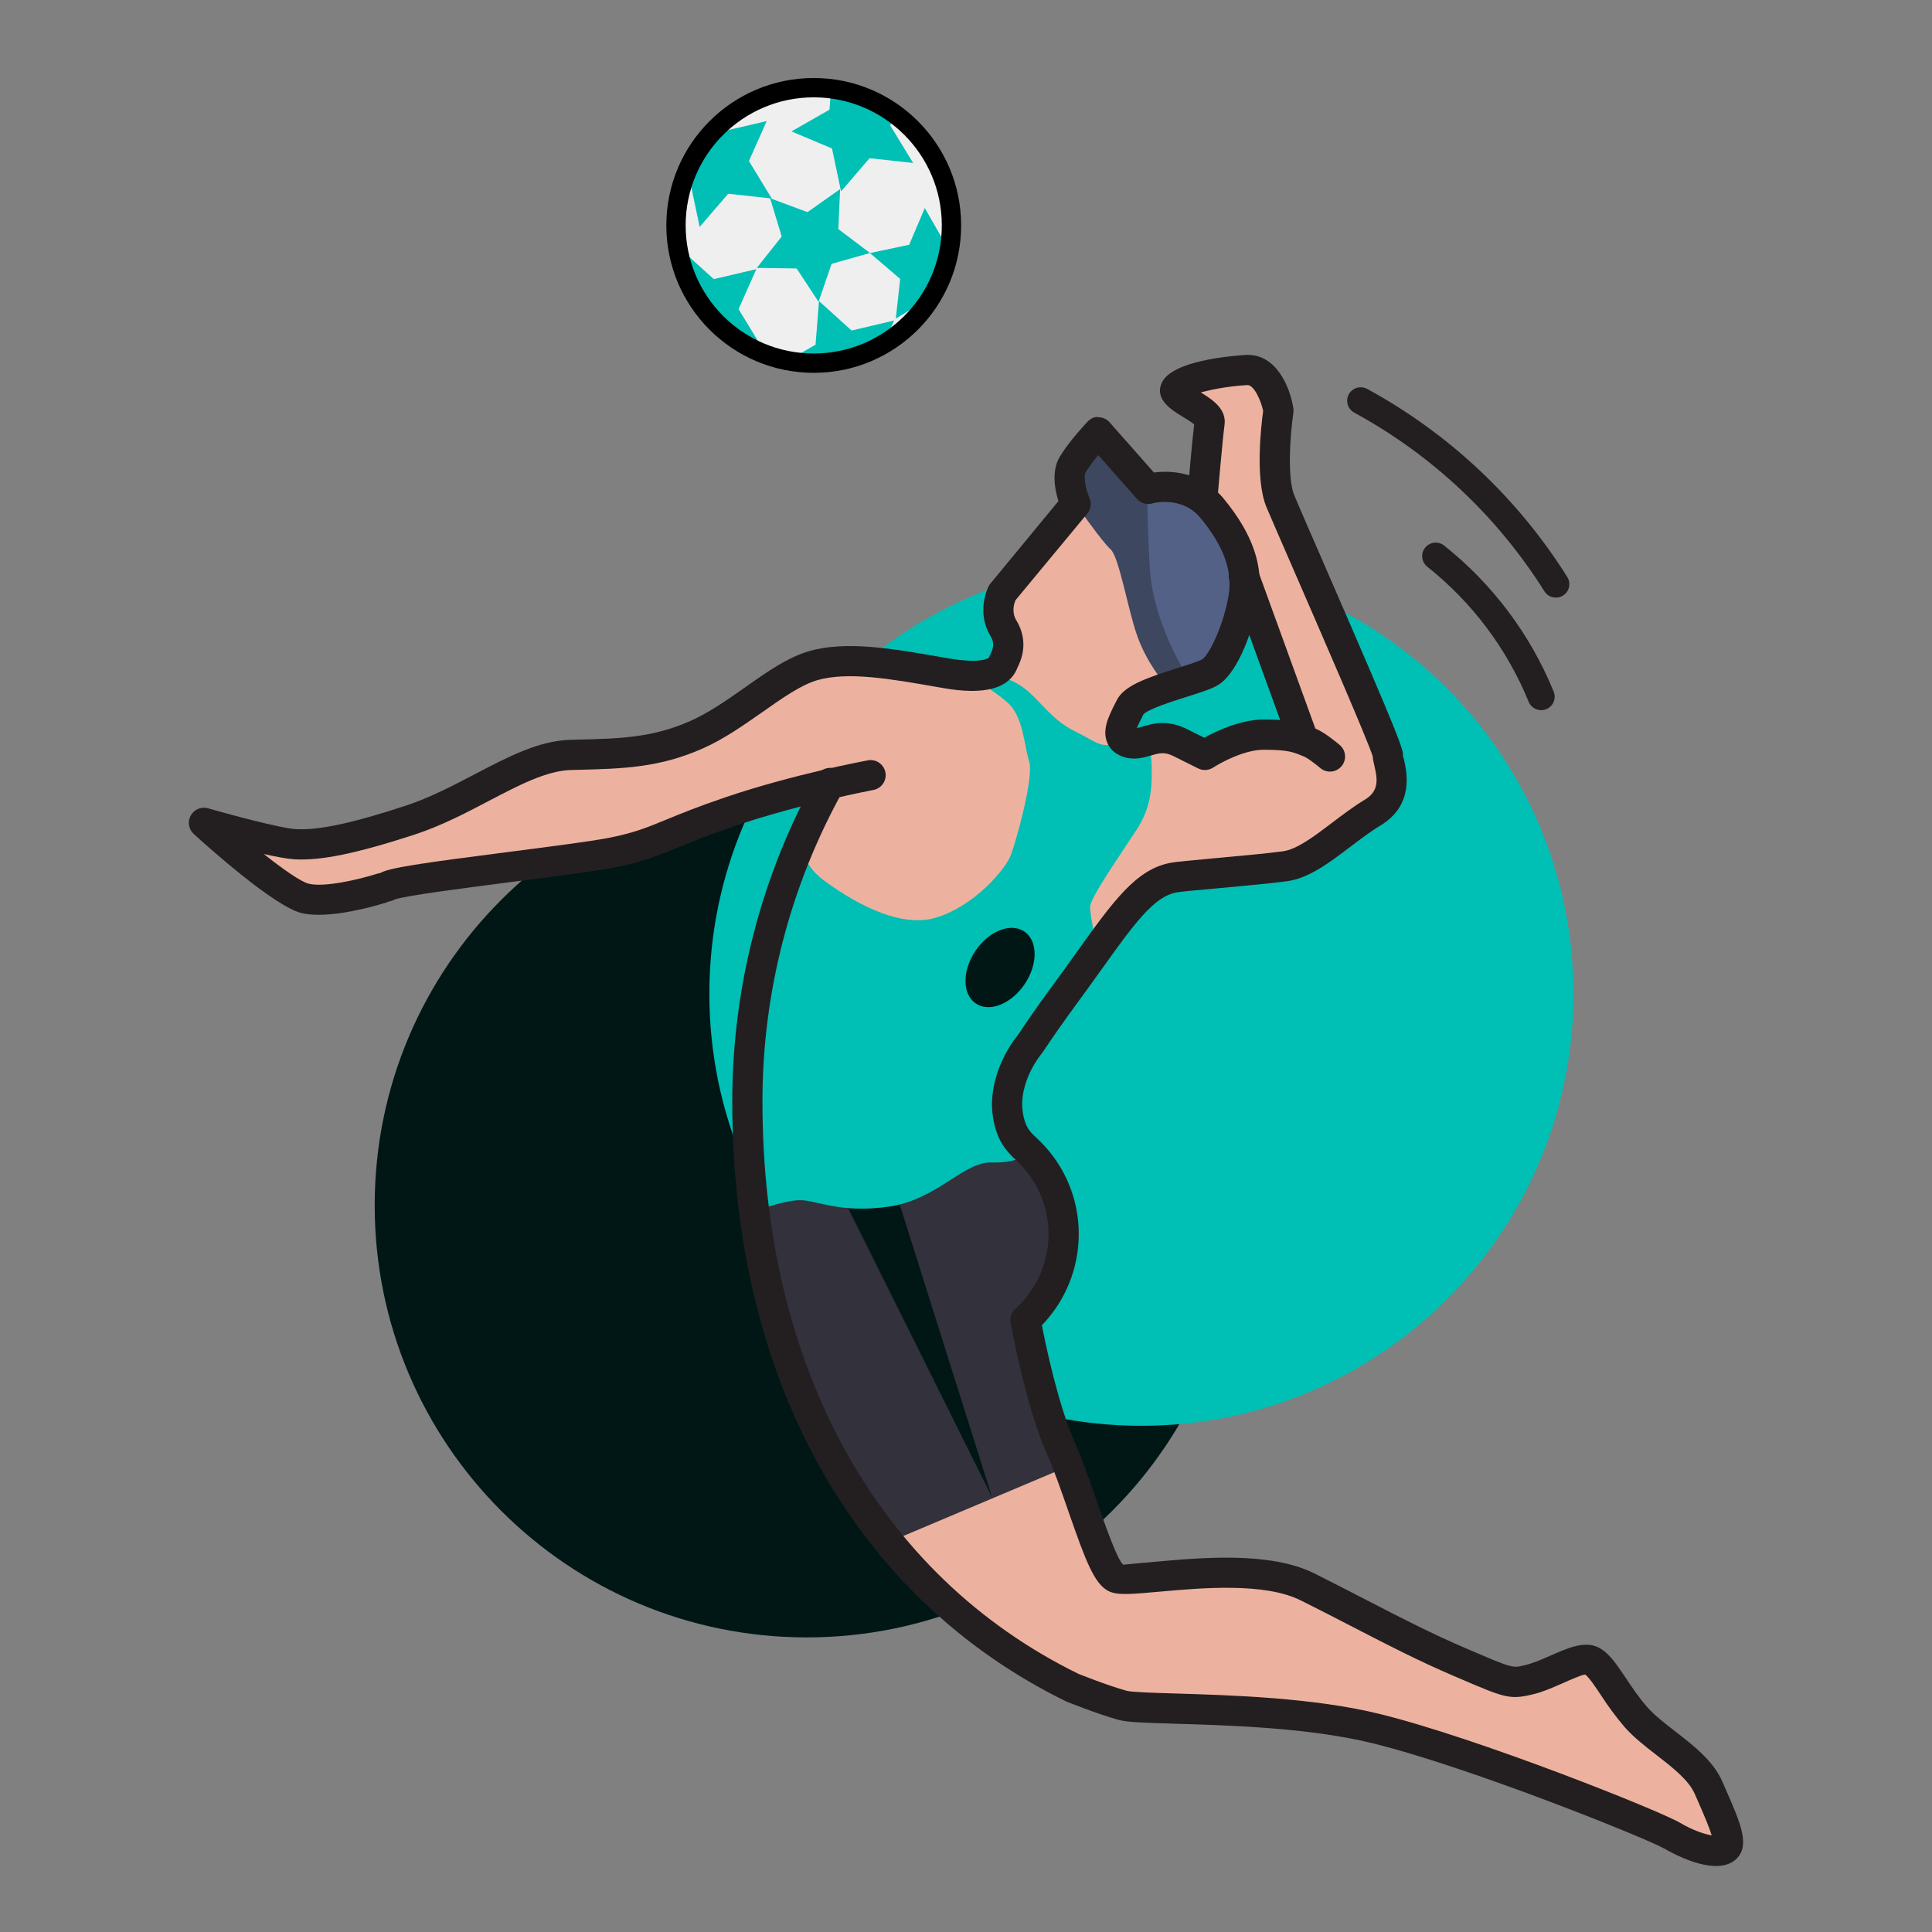 <svg width="100" height="100" viewBox="0 0 100 100" fill="none" xmlns="http://www.w3.org/2000/svg">
<rect x="0" y="0" width="100" height="100" fill="#808080" stroke="none"/>
<path d="M41.92 18.797C45.858 18.797 49.05 15.605 49.05 11.667C49.05 7.73 45.858 4.538 41.92 4.538C37.983 4.538 34.791 7.73 34.791 11.667C34.791 15.605 37.983 18.797 41.92 18.797Z" fill="#EFEFEF"/>
<path d="M41.756 84.752C54.107 84.752 64.119 74.74 64.119 62.389C64.119 50.039 54.107 40.027 41.756 40.027C29.406 40.027 19.394 50.039 19.394 62.389C19.394 74.74 29.406 84.752 41.756 84.752Z" fill="#001716"/>
<path d="M59.078 73.799C71.429 73.799 81.441 63.786 81.441 51.436C81.441 39.086 71.429 29.073 59.078 29.073C46.728 29.073 36.716 39.086 36.716 51.436C36.716 63.786 46.728 73.799 59.078 73.799Z" fill="#00BFB4"/>
<path d="M15.439 46.545L21.397 45.747L37.087 42.33L41.058 41.092L42.23 41.224L42.295 42.135L39.105 51.966L38.584 61.536L41.123 73.156L46.788 81.263L54.502 86.633L60.264 88.099L71.884 89.466L78.819 92.005L86.583 95.031L88.584 95.813L89.317 95.666L88.438 92.541L84.678 88.88L82.334 85.95L79.209 86.927L70.225 83.117L60.361 81.164L57.725 81.653L54.892 74.914L53.72 71.106V67.102L54.892 62.219L52.776 59.127L52.297 55.992L55.039 51.575L58.897 46.561L60.752 45.422L66.514 44.836L70.225 42.655L72.048 40.702L70.681 36.341L67.034 27.356L66.27 19.592L64.561 18.42L62.217 19.153L61.566 21.106L62.217 23.108L63.455 27.42L65.733 33.216L66.758 35.852L66.416 38L63.438 38.391L62.364 39.075L59.531 38.195L57.627 38.538L58.506 36.584L60.85 35.51L60.166 28.528L56.748 27.356L55.673 26.086L51.898 30.644L51.962 33.703L50.303 34.974L43.728 33.997L37.119 37.122L33.017 39.075H28.72L18.923 43.241L15.277 43.697L11.469 43.177" fill="#EDB29F"/>
<path d="M41.644 73.709L39.627 66.028L38.65 62.252L46.658 60.819L53.302 59.644L55.056 63.88L53.558 68.111L54.6 73.97L55.381 75.858L46.136 79.764L41.644 73.709Z" fill="#32313C"/>
<path d="M43.272 61.275L46.397 61.795L51.345 77.486L43.272 61.275Z" fill="#001716"/>
<path d="M59.922 26.38L58.408 24.181L56.845 22.375L55.478 24.475L55.673 26.086C55.673 26.086 57.041 28.039 57.481 28.43C57.919 28.82 58.359 31.458 58.848 32.873C59.336 34.289 60.264 35.364 60.264 35.364L62.07 34.875L59.922 26.38Z" fill="#3D4760"/>
<path d="M41.448 43.403C41.448 43.403 41.352 44.608 42.62 45.552C43.891 46.497 46.43 48.091 48.416 47.505C50.4 46.919 52.028 45.031 52.322 44.25C52.614 43.469 53.525 40.214 53.266 39.4C53.005 38.587 52.972 37.056 52.125 36.341C51.28 35.623 50.694 35.364 50.694 35.364L51.638 35.07C51.638 35.07 52.158 35.005 52.972 35.591C53.786 36.177 54.372 37.219 55.609 37.837C56.845 38.456 56.845 38.634 57.627 38.538C58.408 38.439 58.897 38.391 58.897 38.391L59.417 38.489C59.417 38.489 59.612 38.944 59.612 39.725C59.612 40.506 59.678 41.647 58.831 42.948C57.986 44.25 56.423 46.464 56.423 46.952C56.423 47.441 56.781 48.97 56.781 48.97L52.297 55.992L53.302 59.644C53.302 59.644 52.794 60.217 51.328 60.169C49.864 60.119 48.497 62.122 45.958 62.462C43.419 62.806 42.295 62.122 41.416 62.122C40.538 62.122 38.877 62.756 38.877 62.756L38.633 54.797L40.489 45.959L41.448 43.403Z" fill="#00BFB4"/>
<path d="M59.384 25.012C59.384 25.012 59.353 26.639 59.516 29.406C59.678 32.172 61.306 34.745 61.306 34.745C61.306 34.745 63.552 34.192 63.584 34.028C63.616 33.866 64.397 30.317 64.397 30.317L64.041 27.714L61.533 25.37L59.612 25.011L59.384 25.012Z" fill="#546187"/>
<path d="M20.055 46.661C19.917 46.659 19.783 46.621 19.665 46.551C19.547 46.48 19.449 46.38 19.383 46.259C19.283 46.075 19.259 45.86 19.317 45.658C19.375 45.457 19.509 45.286 19.691 45.183C20.155 44.919 21.702 44.688 26.425 44.083C28.492 43.817 30.444 43.567 31.409 43.386C32.766 43.128 33.414 42.863 34.487 42.422C35.23 42.117 36.138 41.745 37.552 41.266C41.016 40.088 44.792 39.377 44.95 39.349C45.149 39.32 45.352 39.369 45.516 39.487C45.68 39.604 45.792 39.78 45.829 39.978C45.866 40.176 45.825 40.381 45.715 40.549C45.605 40.718 45.434 40.837 45.237 40.883C45.2 40.891 41.409 41.605 38.055 42.745C36.681 43.211 35.8 43.572 35.081 43.867C33.997 44.313 33.212 44.633 31.698 44.92C30.688 45.111 28.714 45.364 26.623 45.631C24.216 45.942 20.917 46.366 20.428 46.559C20.314 46.626 20.185 46.66 20.053 46.661H20.055Z" fill="#231F20"/>
<path d="M16.495 47.35C16.17 47.35 15.863 47.322 15.592 47.256C14.17 46.897 10.709 43.787 10.03 43.167C9.899 43.048 9.813 42.889 9.784 42.715C9.756 42.54 9.787 42.361 9.874 42.208C9.96 42.053 10.096 41.933 10.259 41.866C10.423 41.799 10.604 41.79 10.773 41.839C11.755 42.122 14.486 42.867 15.323 42.917C16.484 42.98 18.214 42.616 20.959 41.716C22.227 41.303 23.423 40.675 24.581 40.07C26.284 39.18 27.891 38.336 29.516 38.294L29.869 38.284C32.13 38.227 33.764 38.186 35.73 37.319C36.691 36.894 37.644 36.225 38.564 35.578C39.706 34.773 40.784 34.016 41.886 33.702C43.808 33.151 46.216 33.573 48.766 34.02L49.07 34.073C50.82 34.377 51.184 34.044 51.188 34.039C51.207 33.98 51.232 33.923 51.261 33.869C51.403 33.575 51.503 33.301 51.261 32.905C50.641 31.88 50.939 30.764 51.214 30.266L54.784 25.937C54.6 25.352 54.411 24.38 54.858 23.634C55.336 22.837 56.241 21.878 56.28 21.837C56.43 21.681 56.652 21.542 56.859 21.594C56.968 21.596 57.075 21.62 57.174 21.666C57.273 21.712 57.361 21.778 57.433 21.859L59.727 24.458C60.538 24.35 62.163 24.375 63.359 25.836C64.852 27.659 65.416 29.316 65.136 31.045C64.908 32.467 64.119 34.767 63.08 35.436C62.756 35.644 62.236 35.812 61.416 36.07C60.767 36.275 59.417 36.7 59.181 36.977L59.122 37.102C59.039 37.266 58.919 37.497 58.845 37.683C58.922 37.667 59.011 37.641 59.122 37.609C59.638 37.458 60.416 37.225 61.444 37.741L62.334 38.186C62.953 37.842 64.203 37.244 65.391 37.244C66.922 37.244 67.388 37.412 68.136 37.734C68.583 37.926 69.189 38.428 69.364 38.578C69.514 38.714 69.606 38.904 69.619 39.106C69.632 39.309 69.566 39.509 69.434 39.663C69.302 39.818 69.116 39.915 68.914 39.934C68.712 39.954 68.51 39.894 68.352 39.767C68.048 39.508 67.672 39.236 67.548 39.183C66.939 38.92 66.673 38.808 65.392 38.808C64.417 38.808 63.184 39.473 62.791 39.73C62.676 39.804 62.544 39.847 62.408 39.855C62.272 39.863 62.136 39.834 62.014 39.773L60.745 39.139C60.264 38.898 59.984 38.983 59.562 39.108C59.188 39.217 58.717 39.353 58.175 39.186C57.652 39.022 57.417 38.694 57.314 38.447C57.03 37.773 57.383 37.072 57.727 36.395L57.808 36.236C58.175 35.502 59.289 35.103 60.947 34.581C61.42 34.431 62.072 34.225 62.234 34.12C62.597 33.886 63.352 32.305 63.595 30.795C63.797 29.539 63.339 28.278 62.15 26.826C61.172 25.63 59.669 26.052 59.655 26.055C59.512 26.098 59.361 26.099 59.218 26.058C59.075 26.017 58.946 25.935 58.848 25.823L56.847 23.558C56.611 23.836 56.394 24.13 56.198 24.437C56.069 24.653 56.192 25.32 56.389 25.77C56.448 25.903 56.468 26.05 56.448 26.194C56.428 26.338 56.368 26.474 56.275 26.586L52.562 31.067C52.497 31.223 52.344 31.677 52.598 32.094C53.302 33.252 52.822 34.234 52.664 34.556C52.248 35.645 50.961 35.994 48.802 35.611L48.495 35.558C46.127 35.142 43.894 34.752 42.316 35.202C41.469 35.445 40.494 36.13 39.462 36.858C38.478 37.545 37.462 38.261 36.361 38.747C34.111 39.739 32.256 39.786 29.908 39.847L29.556 39.856C28.294 39.887 26.844 40.648 25.306 41.453C24.092 42.091 22.837 42.748 21.444 43.203C18.459 44.176 16.597 44.561 15.231 44.477C14.867 44.455 14.287 44.347 13.653 44.203C14.691 45.025 15.584 45.642 15.972 45.739C16.769 45.941 18.555 45.531 19.498 45.23C19.696 45.166 19.911 45.184 20.095 45.279C20.28 45.374 20.419 45.539 20.482 45.737C20.545 45.934 20.527 46.149 20.432 46.334C20.337 46.518 20.173 46.657 19.975 46.72C19.736 46.795 17.947 47.35 16.495 47.35Z" fill="#231F20"/>
<path d="M67.394 38.88C67.233 38.88 67.076 38.83 66.945 38.738C66.814 38.645 66.714 38.515 66.659 38.364L63.644 30.059C63.609 29.963 63.593 29.861 63.598 29.758C63.602 29.656 63.627 29.555 63.67 29.463C63.714 29.37 63.775 29.286 63.85 29.217C63.926 29.148 64.015 29.094 64.111 29.059C64.207 29.024 64.309 29.009 64.412 29.013C64.514 29.018 64.615 29.042 64.708 29.086C64.8 29.129 64.884 29.19 64.953 29.266C65.022 29.342 65.076 29.43 65.111 29.526L68.127 37.831C68.17 37.949 68.184 38.076 68.168 38.201C68.152 38.325 68.105 38.444 68.033 38.547C67.961 38.65 67.865 38.734 67.754 38.792C67.642 38.85 67.519 38.88 67.394 38.88Z" fill="#231F20"/>
<path d="M88.823 96.584C87.714 96.584 86.38 95.819 86.186 95.705C85.3 95.181 76.061 91.459 71.016 90.223C67.761 89.426 63.583 89.301 60.819 89.219C59.155 89.169 58.334 89.139 57.909 89.023C56.803 88.72 55.25 88.092 55.184 88.066C44.184 82.676 37.902 71.367 37.902 57.012C37.902 51.103 39.417 45.272 42.283 40.145C42.333 40.056 42.4 39.977 42.481 39.913C42.561 39.85 42.653 39.803 42.752 39.775C42.851 39.747 42.954 39.738 43.056 39.75C43.158 39.762 43.257 39.794 43.346 39.844C43.436 39.895 43.514 39.962 43.578 40.042C43.642 40.123 43.689 40.215 43.717 40.314C43.745 40.413 43.753 40.516 43.741 40.618C43.729 40.72 43.697 40.818 43.647 40.908C40.902 45.831 39.462 51.375 39.464 57.012C39.464 70.747 45.427 81.547 55.823 86.639C55.827 86.639 57.319 87.242 58.322 87.516C58.587 87.587 59.745 87.622 60.866 87.656C63.695 87.742 67.973 87.87 71.388 88.708C76.45 89.948 85.861 93.698 86.98 94.359C87.625 94.74 88.23 94.937 88.595 95C88.466 94.556 88.152 93.837 87.906 93.275L87.72 92.853C87.411 92.139 86.566 91.481 85.747 90.847C85.162 90.394 84.556 89.923 84.092 89.395C83.647 88.872 83.237 88.32 82.866 87.742C82.591 87.33 82.213 86.767 82.044 86.675C81.895 86.675 81.233 86.967 80.838 87.144C80.356 87.355 79.856 87.575 79.391 87.686C78.145 87.989 77.942 87.905 75.45 86.834L75.287 86.766C73.397 85.955 71.839 85.15 70.037 84.219C69.208 83.79 68.325 83.334 67.338 82.841C65.452 81.897 62.189 82.191 60.031 82.384C58.469 82.525 57.817 82.575 57.375 82.353C56.634 81.981 56.181 80.756 55.306 78.244C54.942 77.194 54.566 76.108 54.178 75.228C53.08 72.731 52.341 68.634 52.309 68.462C52.286 68.332 52.296 68.197 52.34 68.071C52.383 67.945 52.457 67.832 52.556 67.744C53.08 67.27 53.502 66.695 53.796 66.054C54.091 65.412 54.252 64.717 54.27 64.012C54.288 63.306 54.163 62.604 53.902 61.948C53.64 61.292 53.249 60.697 52.75 60.197L52.609 60.066C52.312 59.789 51.809 59.33 51.552 58.497C51.414 58.054 51.344 57.593 51.344 57.13C51.344 56.895 51.37 56.406 51.547 55.781C51.77 54.981 52.166 54.222 52.719 53.528C53.078 52.981 53.667 52.122 54.411 51.111C54.883 50.47 55.309 49.872 55.703 49.323C57.641 46.614 58.812 44.98 60.614 44.653C60.883 44.606 61.642 44.534 62.964 44.412C64.216 44.298 65.653 44.167 66.408 44.062C67.133 43.962 68.014 43.294 68.948 42.586C69.495 42.172 70.058 41.744 70.652 41.386C71.38 40.942 71.308 40.351 71.136 39.625C71.095 39.448 71.059 39.301 71.053 39.151C70.784 38.287 68.263 32.497 66.894 29.35C66.234 27.834 65.714 26.639 65.548 26.241C64.948 24.789 65.284 21.973 65.381 21.269C65.275 20.75 64.905 19.909 64.561 19.933C63.747 19.979 62.94 20.105 62.152 20.311C62.784 20.698 63.498 21.186 63.381 21.998C63.288 22.651 63.031 25.634 63.028 25.666C63.008 25.871 62.908 26.06 62.75 26.193C62.592 26.326 62.389 26.392 62.183 26.376C61.977 26.359 61.786 26.26 61.653 26.102C61.52 25.943 61.455 25.739 61.472 25.533C61.481 25.416 61.698 22.892 61.809 21.965C61.672 21.847 61.392 21.678 61.214 21.57C60.652 21.228 59.712 20.659 60.152 19.78C60.697 18.691 63.589 18.428 64.464 18.373C66.072 18.281 66.778 20.061 66.945 21.134C66.957 21.211 66.957 21.29 66.945 21.367C66.769 22.551 66.625 24.758 66.992 25.64C67.156 26.039 67.672 27.223 68.327 28.726C72.677 38.72 72.659 38.839 72.611 39.184C72.619 39.128 72.636 39.18 72.658 39.266C72.811 39.919 73.22 41.656 71.459 42.722C70.925 43.045 70.403 43.444 69.891 43.831C68.791 44.666 67.75 45.455 66.622 45.611C65.852 45.717 64.384 45.851 63.106 45.97C62.053 46.064 61.133 46.147 60.894 46.192C59.714 46.405 58.683 47.845 56.975 50.233C56.578 50.787 56.147 51.389 55.669 52.037C55.088 52.828 54.524 53.632 53.98 54.448C53.517 55.033 53.217 55.605 53.05 56.203C52.961 56.504 52.913 56.816 52.906 57.13C52.906 57.436 52.953 57.739 53.044 58.033C53.178 58.464 53.427 58.694 53.669 58.914L53.856 59.095C54.486 59.722 54.985 60.468 55.325 61.289C55.665 62.11 55.839 62.991 55.836 63.88C55.835 65.639 55.151 67.329 53.927 68.594C54.138 69.683 54.775 72.709 55.609 74.6C56.019 75.536 56.408 76.651 56.781 77.73C57.194 78.912 57.816 80.698 58.133 80.99C58.228 80.976 59.15 80.895 59.891 80.828C62.228 80.62 65.756 80.303 68.036 81.442C69.033 81.941 69.919 82.4 70.755 82.831C72.531 83.748 74.064 84.542 75.905 85.33L76.064 85.398C78.277 86.345 78.277 86.342 78.897 86.198C79.356 86.089 79.787 85.898 80.208 85.714C81.091 85.323 81.927 84.955 82.614 85.22C83.213 85.45 83.631 86.076 84.164 86.87C84.481 87.347 84.844 87.886 85.264 88.364C85.633 88.781 86.153 89.184 86.705 89.612C87.678 90.367 88.688 91.148 89.155 92.231L89.338 92.648C90.108 94.408 90.616 95.57 89.831 96.255C89.559 96.492 89.205 96.584 88.823 96.584Z" fill="#231F20"/>
<path d="M53.038 50.936C53.731 49.906 53.721 48.688 53.017 48.214C52.312 47.739 51.179 48.19 50.487 49.219C49.794 50.249 49.803 51.468 50.508 51.942C51.212 52.416 52.345 51.965 53.038 50.936Z" fill="#001716"/>
<path d="M80.53 30.933C80.411 30.933 80.295 30.903 80.191 30.845C80.087 30.788 80 30.705 79.938 30.605C77.504 26.729 74.114 23.544 70.094 21.358C69.931 21.268 69.811 21.119 69.758 20.941C69.705 20.764 69.725 20.573 69.812 20.409C69.902 20.247 70.052 20.127 70.229 20.074C70.406 20.022 70.598 20.041 70.761 20.128C74.991 22.431 78.559 25.783 81.12 29.862C81.187 29.968 81.225 30.09 81.228 30.215C81.232 30.339 81.203 30.463 81.142 30.573C81.082 30.682 80.993 30.773 80.885 30.837C80.778 30.9 80.655 30.933 80.53 30.933ZM79.77 36.759C79.631 36.759 79.495 36.718 79.38 36.64C79.265 36.563 79.175 36.452 79.123 36.323C78.003 33.582 76.196 31.175 73.877 29.334C73.805 29.277 73.745 29.206 73.7 29.126C73.655 29.046 73.627 28.957 73.616 28.866C73.606 28.775 73.613 28.682 73.638 28.594C73.664 28.505 73.706 28.423 73.763 28.351C73.82 28.279 73.891 28.219 73.972 28.174C74.052 28.129 74.14 28.101 74.232 28.09C74.323 28.08 74.415 28.087 74.504 28.113C74.592 28.138 74.675 28.18 74.747 28.237C77.254 30.229 79.206 32.831 80.417 35.795C80.461 35.901 80.478 36.017 80.466 36.131C80.455 36.245 80.415 36.355 80.351 36.45C80.287 36.545 80.201 36.623 80.1 36.677C79.998 36.731 79.885 36.759 79.77 36.759Z" fill="#231F20"/>
<path d="M43.017 4.602L42.933 5.677L40.967 6.802L43.064 7.684L43.533 9.906L45.008 8.188L47.263 8.434L46.078 6.494L46.331 5.927C45.357 5.211 44.216 4.755 43.017 4.602ZM39.684 6.266L37.481 6.781L37.192 6.519C36.368 7.31 35.747 8.287 35.38 9.369L35.745 9.522L36.214 11.744L37.692 10.028L39.862 10.266L40.461 12.241L39.172 13.867L41.233 13.895L42.367 15.619L43.045 13.656L45.031 13.094L43.391 11.856L43.484 9.787L41.794 10.98L39.875 10.266L39.947 10.275L38.764 8.334L39.684 6.266ZM47.867 10.77L47.058 12.67L45.028 13.098L46.594 14.438L46.366 16.489L48.139 15.414L48.166 15.427C48.704 14.561 49.05 13.59 49.181 12.58L48.889 12.555L47.867 10.77ZM35.259 12.922L35.22 13.434C35.457 14.358 35.877 15.224 36.454 15.983C37.032 16.741 37.756 17.376 38.583 17.85L39.411 17.941L38.227 16L39.148 13.931L36.945 14.447L35.259 12.922ZM42.392 15.583L42.212 17.844L40.778 18.664C41.22 18.75 41.67 18.794 42.12 18.795C43.395 18.793 44.646 18.448 45.742 17.798L46.28 16.589L44.077 17.108L42.392 15.583Z" fill="#00BFB4"/>
<path d="M42.119 18.797C46.056 18.797 49.248 15.605 49.248 11.667C49.248 7.73 46.056 4.538 42.119 4.538C38.181 4.538 34.989 7.73 34.989 11.667C34.989 15.605 38.181 18.797 42.119 18.797Z" stroke="black"/>
</svg>
